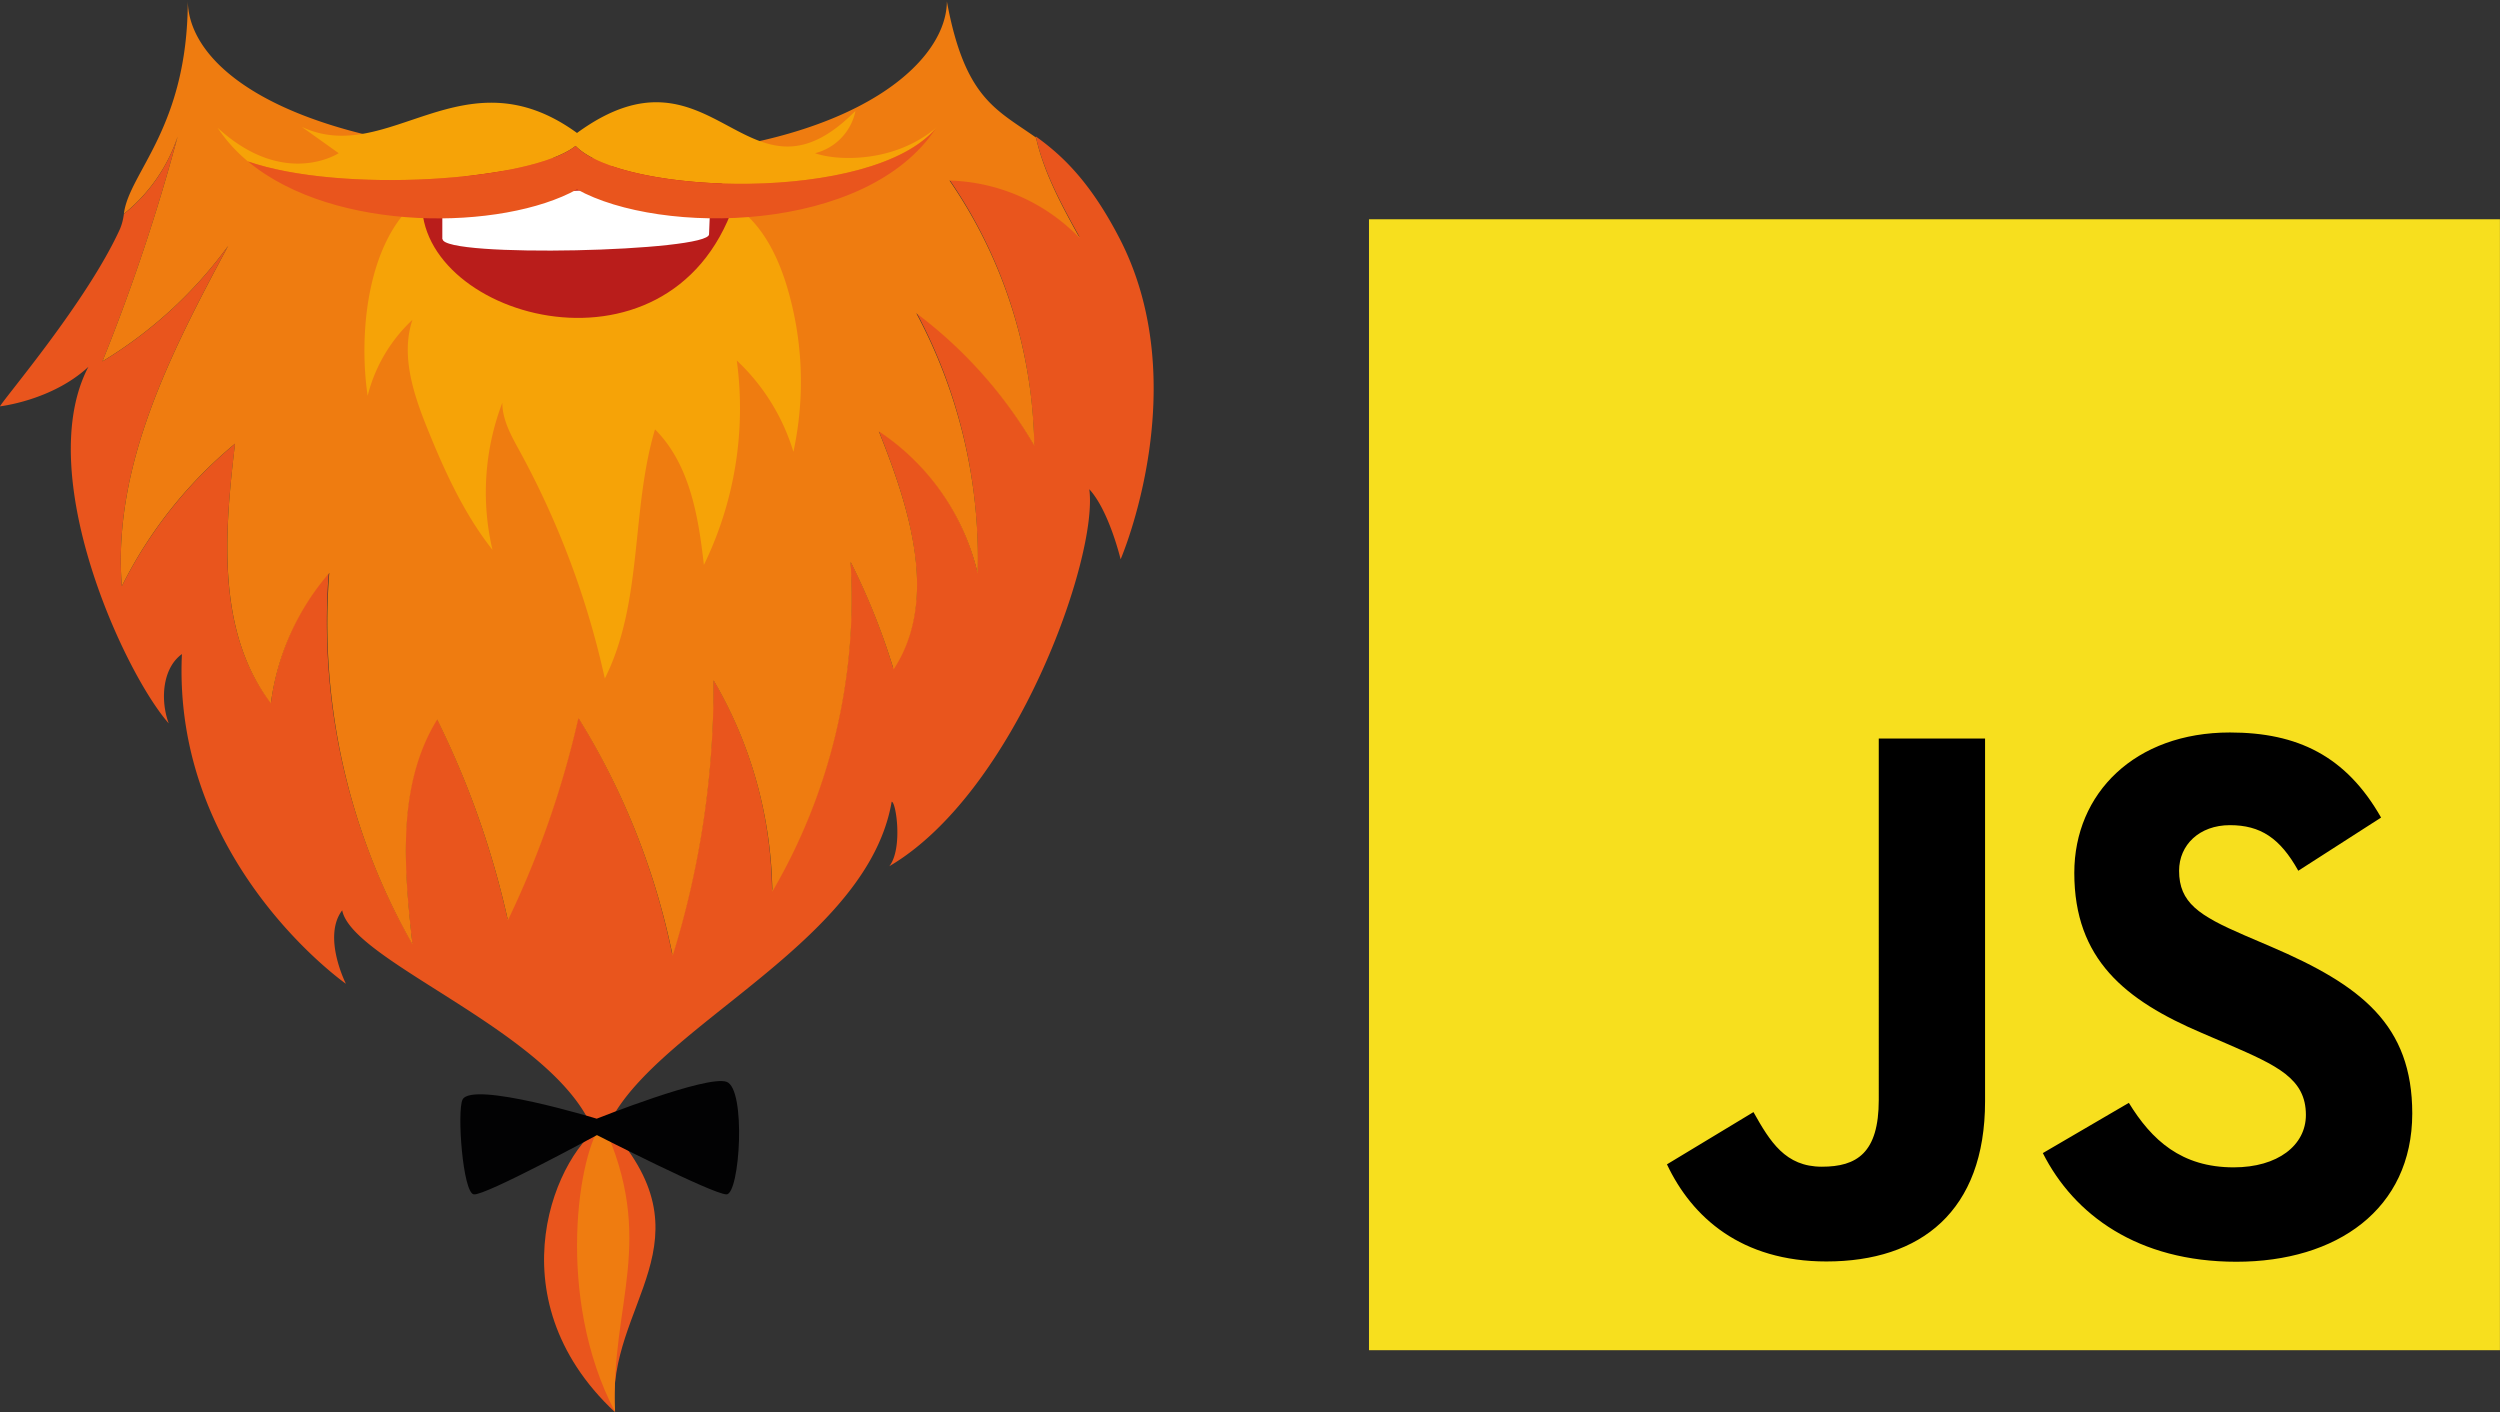 <svg id="Layer_1" data-name="Layer 1" xmlns="http://www.w3.org/2000/svg" viewBox="0 0 348.78 196.99"><rect x="0" y="0" width="348.78" height="196.99" fill="#333333" stroke="none"/><defs><style>.cls-1{fill:#e9551d;}.cls-2{fill:#ef7c10;}.cls-3{fill:#f6a307;}.cls-4{fill:#b91d1b;}.cls-5{fill:#fff;}.cls-6{fill:#020203;}.cls-7{fill:#f7df1e;}</style></defs><path class="cls-1" d="M132.43,25a67.06,67.06,0,0,1,11.84,37,62.35,62.35,0,0,0-16.46-18.52,72.4,72.4,0,0,1,8.56,36.33A32.55,32.55,0,0,0,122.56,60c4.3,10.75,8.43,23.54,2.07,33.22a93.32,93.32,0,0,0-6-15,81.24,81.24,0,0,1-10.92,46,59.57,59.57,0,0,0-8.2-29.47,126.42,126.42,0,0,1-5.71,38.43A101.78,101.78,0,0,0,80.66,100a132.76,132.76,0,0,1-9.84,28.19,125.3,125.3,0,0,0-9.87-28c-5.64,9.15-4.66,20.73-3.44,31.38A90.38,90.38,0,0,1,45.87,79.8,34.75,34.75,0,0,0,37.8,98c-7.64-9.9-6.49-23.7-5-36.13A61.79,61.79,0,0,0,17,81.74C15.67,65,23.87,49.11,31.84,34.26A60.07,60.07,0,0,1,14.29,50.39,269.29,269.29,0,0,0,24.79,19a23.14,23.14,0,0,1-7.51,10.82,7.78,7.78,0,0,1-.53,2.07C12.16,42,.62,55.48,0,56.66c0,0,7.28-.82,12.33-5.51-7.81,14.92,5,42.72,11.21,49.74-1.18-3.18-.92-7.67,1.84-9.67-1.35,29.05,22.88,46,22.88,46s-3.32-6.56-.52-10.25c1.57,8,35.9,19.14,35.9,35.14,0-16.23,36.92-28,40.76-50.29.62,0,1.57,6.59-.33,9,17.58-10.33,29.18-43.12,27.9-52.6,2.76,3,4.37,9.78,4.37,9.78s10.59-24.5-.33-45.12C151.88,25,147.94,21.47,144.5,19c1.11,5,3.64,9.58,6.13,14.07A26.35,26.35,0,0,0,132.43,25Z" transform="translate(0 0.03)"/><path class="cls-2" d="M78.56,22C40.72,21.05,26.2,9.6,26.2,0,26.2,17.8,18,24,17.28,29.8A23.17,23.17,0,0,0,24.79,19a271.19,271.19,0,0,1-10.5,31.38A60.19,60.19,0,0,0,31.84,34.26C23.87,49.11,15.67,65,17,81.74A61.3,61.3,0,0,1,32.79,61.87c-1.48,12.43-2.59,26.26,5,36.23a34.73,34.73,0,0,1,8.15-18.2,90.44,90.44,0,0,0,11.61,51.84c-1.18-10.65-2.2-22.23,3.44-31.38a124.14,124.14,0,0,1,9.87,28,132.85,132.85,0,0,0,9.84-28.2,101.58,101.58,0,0,1,13.15,33.15,126.41,126.41,0,0,0,5.7-38.43,59.84,59.84,0,0,1,8.2,29.48,81.16,81.16,0,0,0,10.92-46,95.2,95.2,0,0,1,6,15c6.36-9.7,2.23-22.49-2.06-33.21A32.71,32.71,0,0,1,136.4,80a72.4,72.4,0,0,0-8.56-36.33A62.35,62.35,0,0,1,144.3,62.16a67.08,67.08,0,0,0-11.83-37,26.16,26.16,0,0,1,18.19,8.07c-2.49-4.49-5-9.08-6.13-14.07-5.54-3.93-9.93-5.44-12.43-19C132.07,9.6,116.43,22.88,78.56,22Z" transform="translate(0 0.03)"/><path class="cls-3" d="M57.94,28.19c-6.69,5.81-7.93,18.3-6.65,27a21.77,21.77,0,0,1,6.25-10.6c-1.67,5,.17,10.46,2.17,15.38,2.39,5.9,5.08,11.74,9,16.72a35.11,35.11,0,0,1,1.37-20.53c0,2.46,1.32,4.73,2.5,6.89a119.73,119.73,0,0,1,11.8,31.58C89.72,84,88,71.25,91.38,59.87,96.23,64.72,97.44,72,98.2,78.79a49.89,49.89,0,0,0,4.59-28.53A29,29,0,0,1,110.69,63a46.23,46.23,0,0,0-1-23.38c-1.48-4.75-4.07-9.6-8.63-11.74a18.64,18.64,0,0,0-5.54-1.44c-3.28-.46-6.59-.72-9.9-1a64.07,64.07,0,0,0-12.23-.1,21.66,21.66,0,0,0-11.25,4.36" transform="translate(0 0.03)"/><path class="cls-4" d="M58.94,27.08C57.05,44,93.28,54.82,102.4,28.52,105.22,20.39,59.38,22.75,58.94,27.08Z" transform="translate(0 0.03)"/><path class="cls-5" d="M61.74,33.31c0,2.66,37.25,1.77,37.18-.66,0-.52.26-6.13.3-6.75-10.46.56-28.36.29-37.51,3.08v4.33Z" transform="translate(0 0.03)"/><path class="cls-3" d="M80.3,20.33c6.59,6.85,41.41,8.06,50.3-2.53-6.07,5.08-14.14,4.56-16.89,3.54a7.66,7.66,0,0,0,5.64-5.9C104.17,30.75,99.71,4.49,80.5,18.52,64.63,7,54.2,23.34,42.1,17.67l5.15,3.67s-7.58,5-16.89-3.54a21.69,21.69,0,0,0,4.23,4.69C47.57,27,74.13,25.24,80.3,20.33Z" transform="translate(0 0.03)"/><path class="cls-1" d="M80.5,26.39c11.67,6.49,40.42,6.2,50.1-8.56h0c-8.89,10.56-43.71,9.35-50.3,2.5C74.13,25.24,47.57,27,34.59,22.49,46.69,32.56,70.2,32.13,80.5,26.39Z" transform="translate(0 0.03)"/><path class="cls-1" d="M84.46,156.63c-6.75,3.77-15.9,24.2,1.31,40.33-1.31-15.15,14.3-23.81-1.31-40.33" transform="translate(0 0.03)"/><path class="cls-2" d="M84.07,156.63c-3.31,3.77-6.72,24.2,1.74,40.33-.66-15.15,5.9-23.81-1.74-40.33" transform="translate(0 0.03)"/><path class="cls-6" d="M64.53,153.38c1.34-2.65,18.72,2.66,18.72,2.66s15.31-6.1,18.1-5.15,1.87,15.71,0,15.71-18.07-8.27-18.07-8.27-15.64,8.5-17.18,8.27S63.74,155,64.53,153.38Z" transform="translate(0 0.03)"/><rect class="cls-7" x="190.99" y="30.59" width="157.78" height="157.78"/><path d="M297,153.83c3.18,5.19,7.32,9,14.63,9,6.14,0,10.07-3.07,10.07-7.31,0-5.08-4-6.88-10.8-9.84l-3.7-1.59c-10.7-4.56-17.81-10.27-17.81-22.34,0-11.12,8.47-19.59,21.71-19.59,9.43,0,16.21,3.28,21.09,11.87l-11.55,7.42c-2.54-4.56-5.28-6.36-9.54-6.36s-7.09,2.76-7.09,6.36c0,4.45,2.75,6.25,9.11,9l3.71,1.59c12.6,5.4,19.71,10.91,19.71,23.29C336.52,168.68,326,176,312,176c-13.77,0-22.66-6.56-27-15.16Zm-52.37,1.29c2.32,4.13,4.44,7.62,9.54,7.62,4.87,0,7.94-1.9,7.94-9.32V103h14.83v50.62c0,15.35-9,22.34-22.14,22.34-11.87,0-18.75-6.15-22.24-13.55Z" transform="translate(0 0.03)"/></svg>